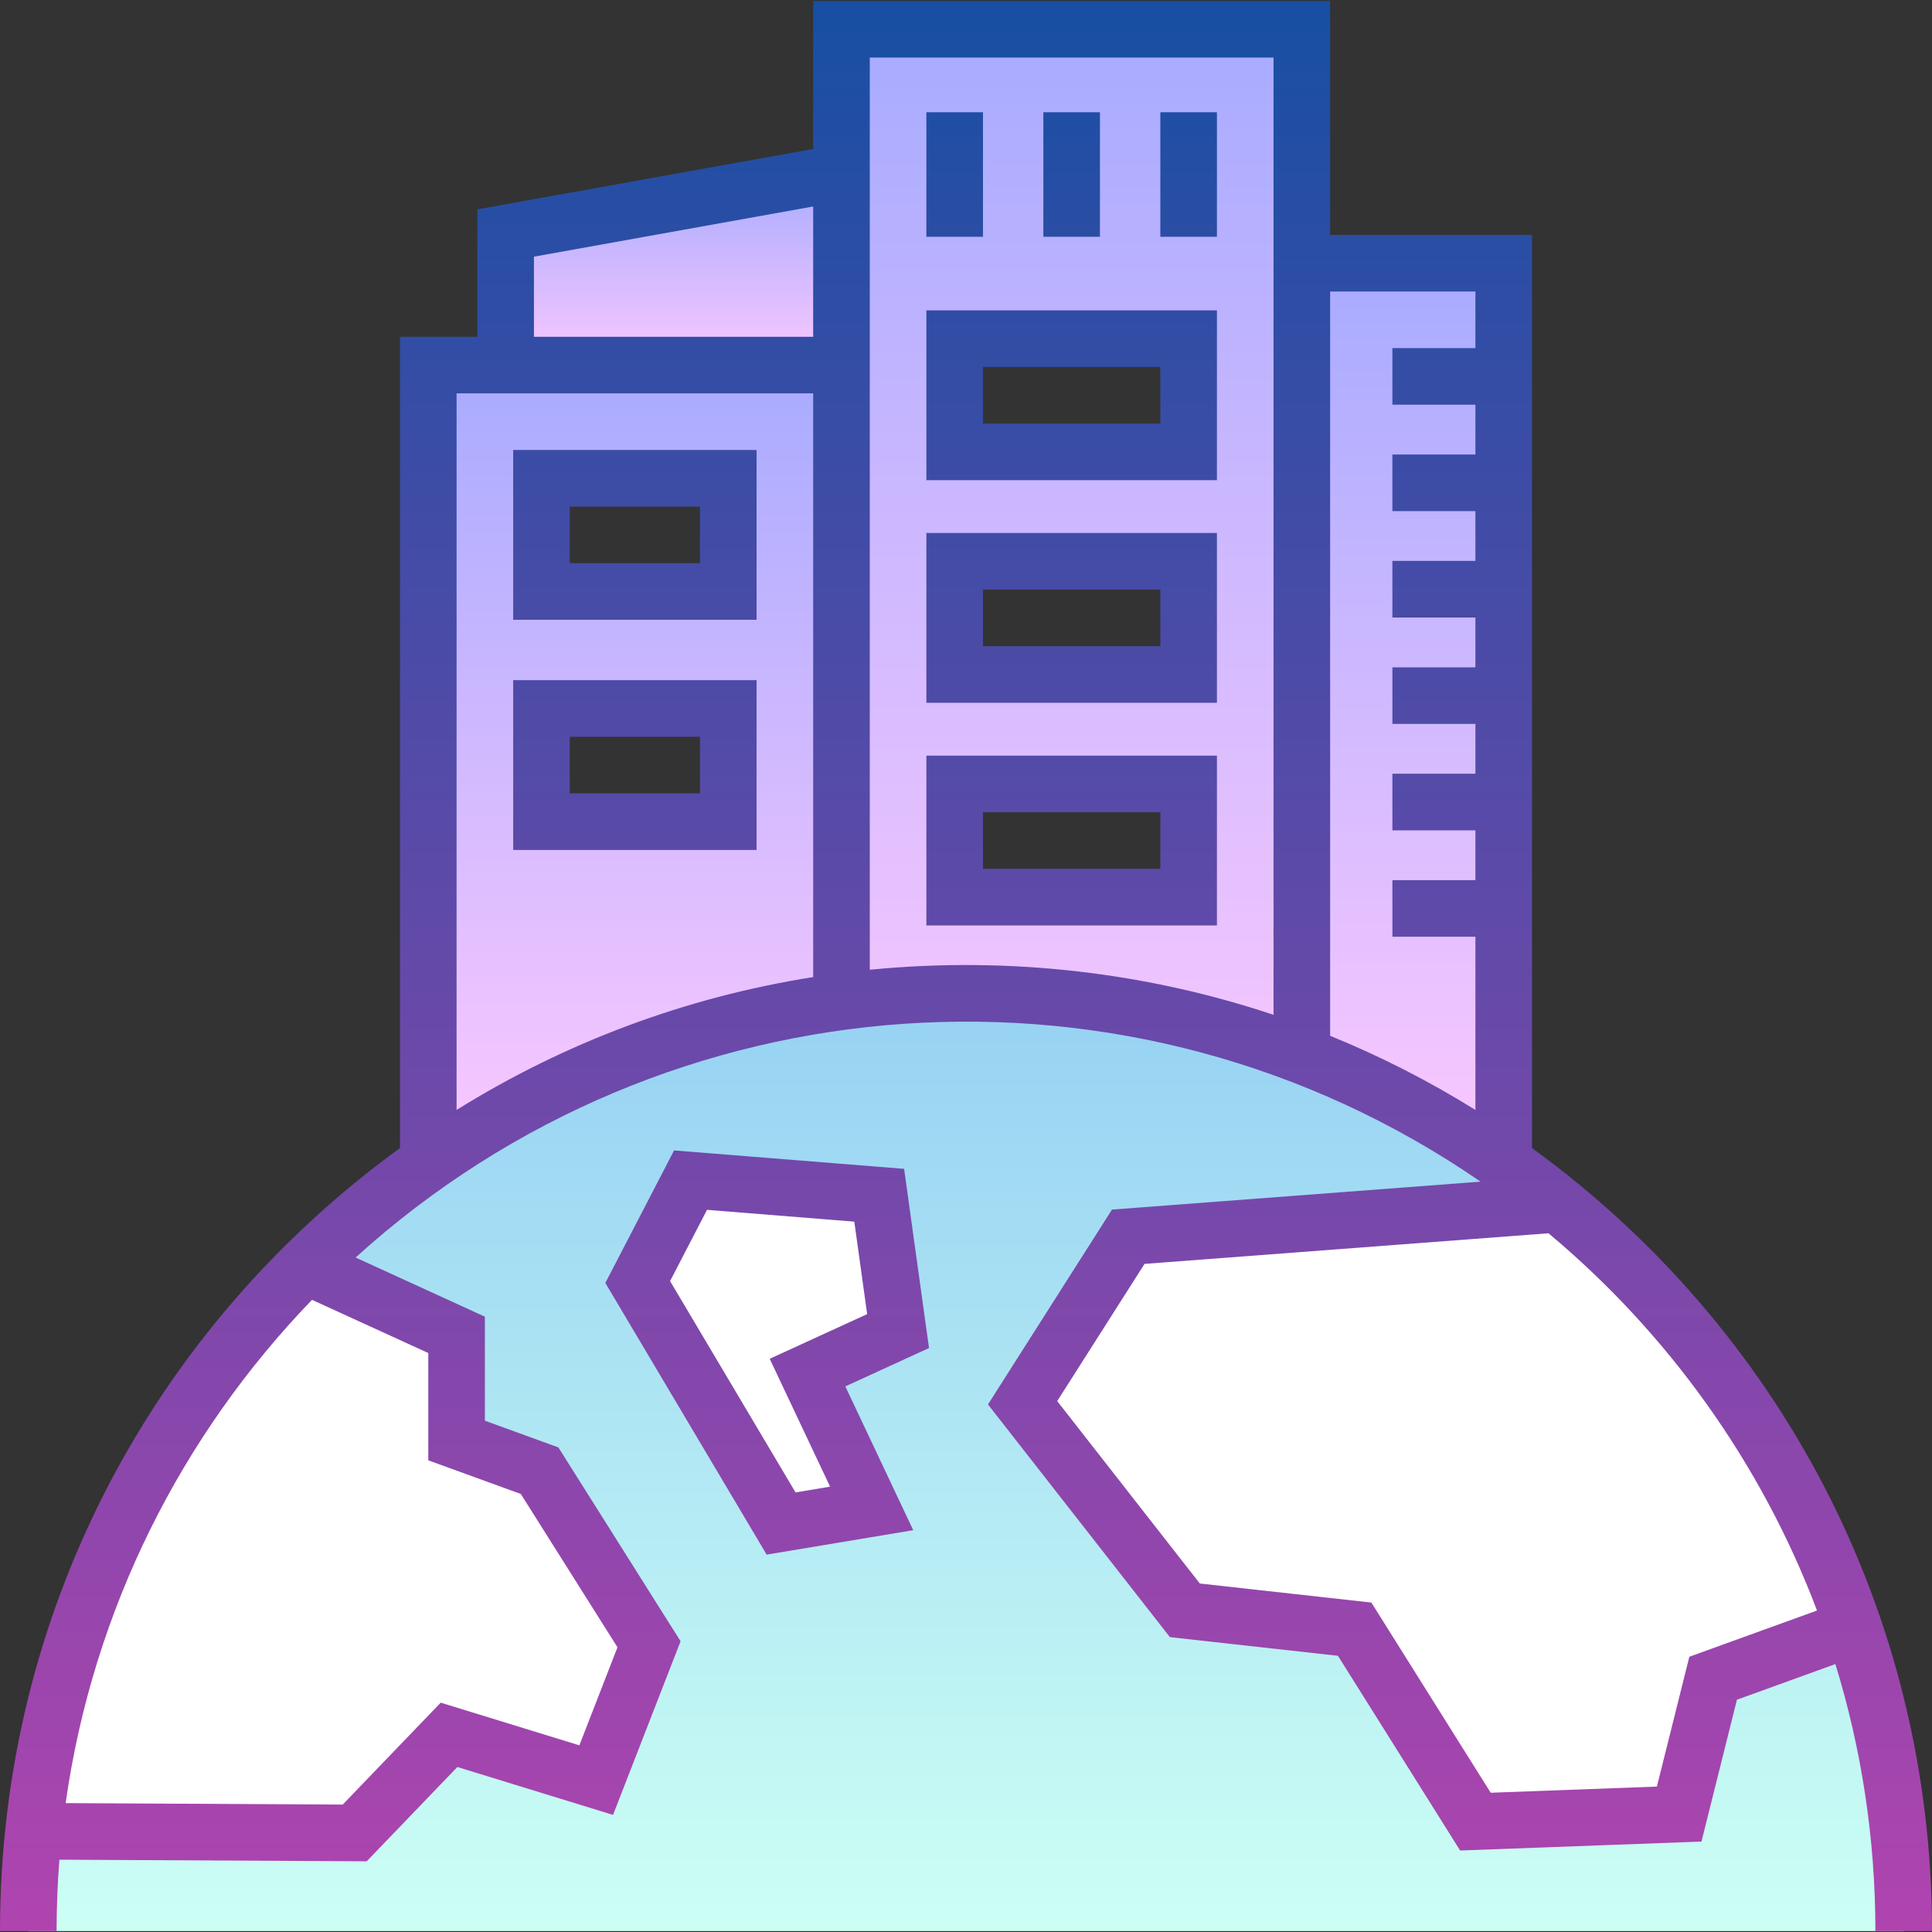<svg id="Capa_1" enable-background="new 0 0 512 512" height="512" viewBox="0 0 512 512" width="512" xmlns="http://www.w3.org/2000/svg" xmlns:xlink="http://www.w3.org/1999/xlink"><rect x="0" y="0" width="512" height="512" fill="#333333" stroke="none"/><linearGradient id="lg1"><stop offset="0" stop-color="#a8abff"/><stop offset="1" stop-color="#fac8ff"/></linearGradient><linearGradient id="SVGID_1_" gradientUnits="userSpaceOnUse" x1="284" x2="284" xlink:href="#lg1" y1="7.75" y2="305.75"/><linearGradient id="SVGID_2_" gradientUnits="userSpaceOnUse" x1="371.75" x2="371.75" xlink:href="#lg1" y1="69.75" y2="305.75"/><linearGradient id="SVGID_3_" gradientUnits="userSpaceOnUse" x1="168.25" x2="168.25" xlink:href="#lg1" y1="96.75" y2="305.75"/><linearGradient id="SVGID_4_" gradientUnits="userSpaceOnUse" x1="178.5" x2="178.5" xlink:href="#lg1" y1="45.75" y2="96.75"/><linearGradient id="SVGID_5_" gradientUnits="userSpaceOnUse" x1="256" x2="256" y1="263.25" y2="511.75"><stop offset="0" stop-color="#96d1f3"/><stop offset="1" stop-color="#ccfff4"/></linearGradient><linearGradient id="SVGID_6_" gradientUnits="userSpaceOnUse" x1="256" x2="256" y1=".25" y2="511.75"><stop offset="0" stop-color="#174fa3"/><stop offset="1" stop-color="#b044af"/></linearGradient><g><g><path d="m223 7.75v298h122v-298zm92 230h-62v-30h62zm0-59h-62v-30h62zm0-59h-62v-30h62z" fill="url(#SVGID_1_)"/><path d="m345 69.75h53.5v236h-53.5z" fill="url(#SVGID_2_)"/><path d="m113.5 96.75v209h109.5v-209zm79.5 121h-49.5v-30h49.5zm0-61h-49.5v-30h49.5z" fill="url(#SVGID_3_)"/><path d="m223 96.75h-89v-35l89-16z" fill="url(#SVGID_4_)"/><path d="m256 263.25c-137.243 0-248.5 111.257-248.5 248.5h497c0-137.243-111.257-248.5-248.5-248.5z" fill="url(#SVGID_5_)"/><g fill="#fff"><path d="m169 339.75 14-27 50 4 5 36-24 11 17 36-24 4z"/><path d="m491.18 431.29-37.18 13.46-9 36-54 2-32-51-45-5-43-55 28-44 113.99-8.64c35.61 29.05 63.01 67.78 78.19 112.18z"/><path d="m172 435.75-14 36-39-12-25 26v.12l-85.12-.45c6.15-58.42 32.54-110.8 72.03-150.01l40.09 18.34v28l22 8z"/></g></g><path d="m406 304.25v-242h-53.5v-62h-137v39.228l-89 16v33.772h-20.5v215c-65.258 47.385-106 122.874-106 207.5h15c0-6.365.253-12.672.74-18.914l81.437.431 24.03-24.991 41.255 12.694 17.897-46.023-32.384-51.368-19.476-7.082v-27.563l-34.263-15.675c82.514-74.85 205.878-83.645 298.126-20.107l-97.674 7.403-32.861 51.639 48.208 61.661 44.537 4.949 32.377 51.601 63.96-2.369 9.398-37.593 26.088-9.445c6.888 22.383 10.605 46.141 10.605 70.752h15c0-84.601-40.723-160.101-106-207.5zm-292.5 54.316v28.437l24.524 8.918 25.616 40.632-10.103 25.977-36.745-11.306-25.97 27.009-73.427-.388c7.274-51.429 30.834-97.688 65.29-133.374zm102-99.632c-33.691 5.324-65.708 17.274-94.5 35.212v-189.896h94.5zm0-169.684h-74v-21.228l74-13.303zm122 179.693c-33.012-11.046-69.498-15.631-107-11.947v-241.746h107zm53.5-176.693h-22v15h22v13.2h-22v15h22v13.2h-22v15h22v13.2h-22v15h22v13.2h-22v15h22v13.2h-22v15h22v45.896c-12.287-7.655-25.159-14.221-38.5-19.646v-197.25h38.5zm56.692 346.807-8.602 34.407-44.04 1.631-31.623-50.399-45.463-5.051-37.792-48.339 23.139-36.361 107.055-8.115c31.603 26.425 56.349 60.78 71.161 99.978zm-125.192-356.807h-77v45h77zm-15 30h-47v-15h47zm15 29h-77v45h77zm-15 30h-47v-15h47zm15 29h-77v45h77zm-15 30h-47v-15h47zm-107-111h-64.5v45h64.5zm-15 30h-34.5v-15h34.5zm15 31h-64.5v45h64.5zm-15 30h-34.5v-15h34.5zm75-147.5h-15v-33h15zm31 0h-15v-33h15zm31 0h-15v-33h15zm-82.899 247.004-60.967-4.877-18.21 35.12 42.747 71.995 38.847-6.475-17.996-38.11 22.175-10.164zm-35.622 50.339 16.004 33.89-9.153 1.525-33.253-56.005 9.79-18.88 39.033 3.123 3.404 24.51z" fill="url(#SVGID_6_)"/></g></svg>